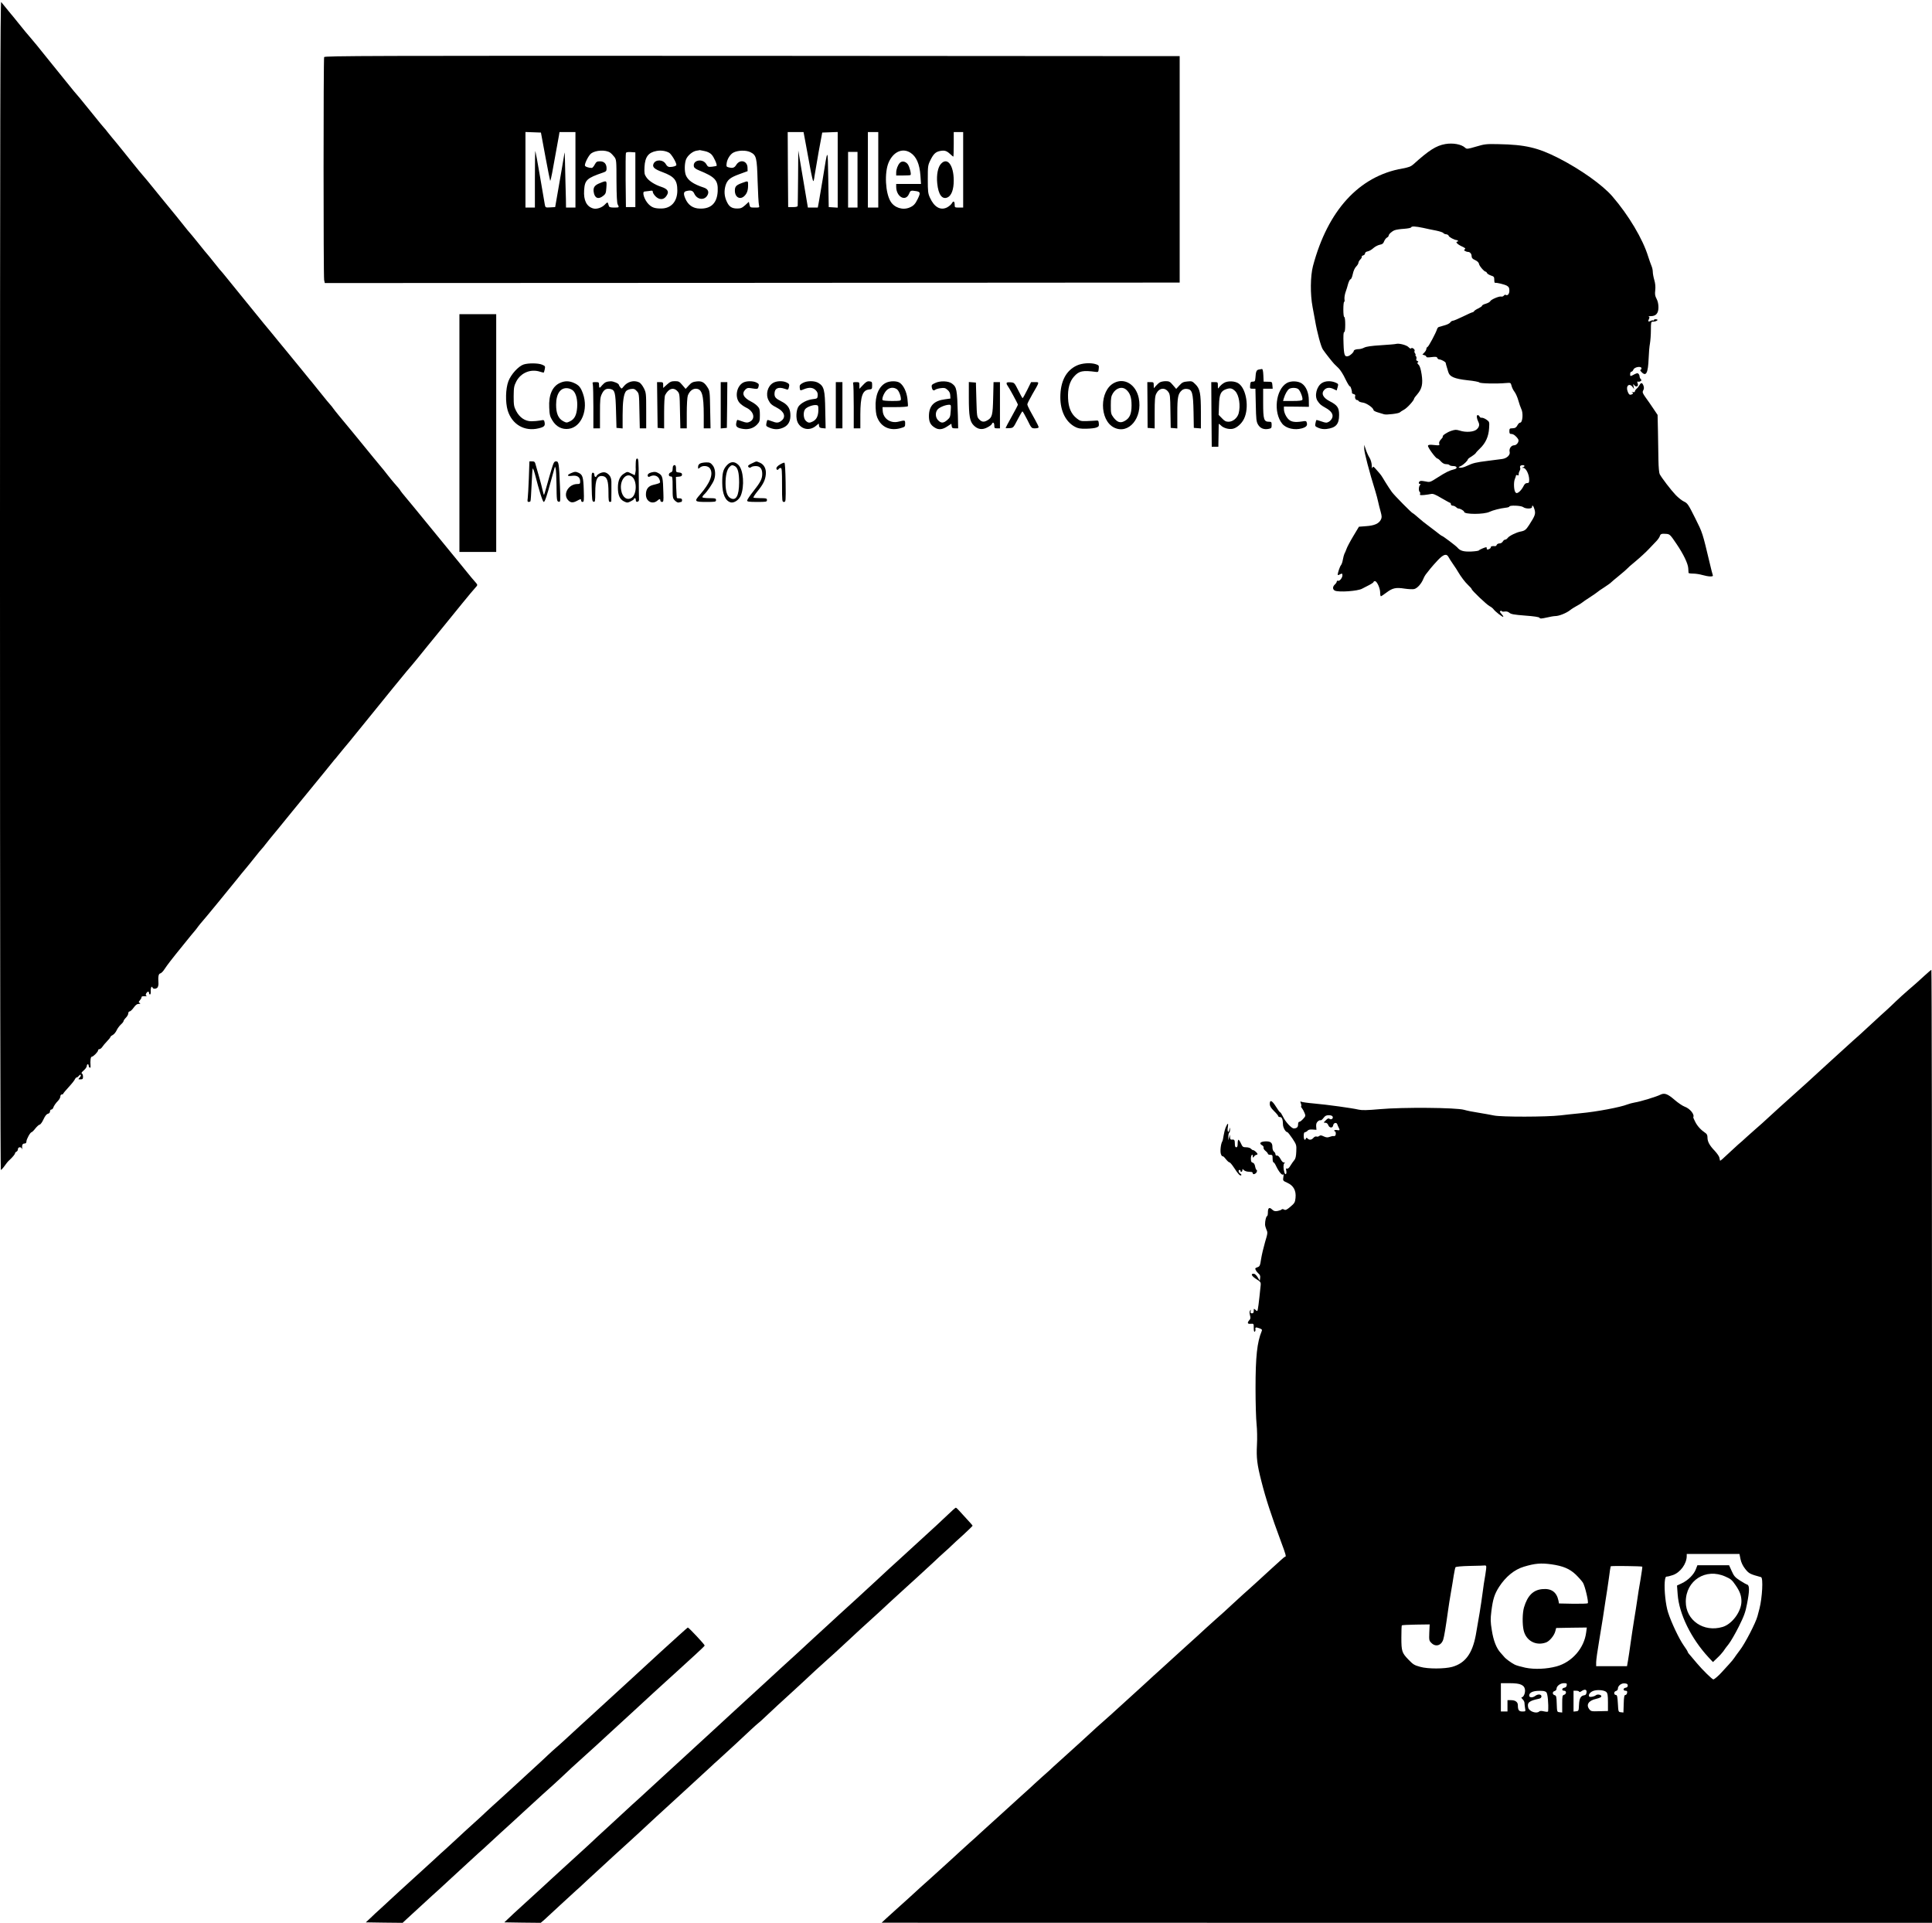 <?xml version="1.0" standalone="no"?>
<!DOCTYPE svg PUBLIC "-//W3C//DTD SVG 20010904//EN"
 "http://www.w3.org/TR/2001/REC-SVG-20010904/DTD/svg10.dtd">
<svg version="1.0" xmlns="http://www.w3.org/2000/svg"
 width="2048pt" height="2038pt" viewBox="0 0 2048 2038"
 preserveAspectRatio="xMidYMid meet">
<g transform="translate(0,2038) scale(0.1,-0.1)"
fill="#000000" stroke="none">
<path d="M0 14178 c0 -3734 4 -6198 9 -6198 5 0 23 19 40 43 16 23 34 46 40
51 43 39 71 72 71 85 0 5 7 11 15 15 8 3 15 15 15 26 0 25 37 28 43 2 2 -9 3
-6 2 7 -4 35 4 51 26 51 12 0 19 7 19 21 0 24 41 99 55 99 6 1 24 19 40 40 17
21 37 39 45 40 8 0 26 24 40 54 17 37 32 57 47 61 14 3 23 13 23 25 0 11 6 20
14 20 7 0 16 8 20 18 7 22 26 49 54 78 12 13 22 32 22 44 0 11 7 20 15 20 8 0
15 3 15 8 0 4 27 36 60 72 33 36 62 73 65 83 4 9 11 17 17 17 6 0 17 8 24 17
7 10 16 15 20 11 4 -5 -1 -17 -11 -28 -18 -20 -17 -20 8 -20 23 0 27 4 27 29
0 16 -6 31 -13 34 -7 3 0 15 21 32 17 15 32 36 32 46 0 11 5 19 10 19 6 0 10
-6 10 -14 0 -8 5 -18 11 -22 7 -4 10 3 9 17 -5 58 1 99 13 99 16 0 67 52 67
68 0 7 6 12 14 12 7 0 21 10 29 22 8 13 31 40 51 61 20 20 36 41 36 45 0 5 11
15 25 22 13 7 32 29 41 49 9 20 30 48 45 62 16 14 29 31 29 37 0 6 11 22 25
36 14 14 25 34 25 46 0 11 6 20 14 20 8 0 27 18 43 40 20 28 35 40 53 40 19 0
22 2 10 10 -12 8 -12 11 3 28 9 10 17 24 17 30 0 12 9 15 45 13 11 0 14 2 8 5
-9 4 -10 11 -3 25 13 23 30 25 30 4 0 -8 5 -15 10 -15 6 0 10 16 8 35 -2 35
11 61 19 38 6 -17 38 -16 53 1 6 8 11 28 10 43 -5 73 0 101 19 106 11 2 32 24
47 48 27 41 71 99 189 244 91 113 120 148 130 159 6 6 22 27 37 48 15 20 34
42 41 50 16 16 304 367 375 456 29 37 63 78 75 92 18 21 66 80 157 194 8 10
22 26 31 36 8 9 22 25 30 37 8 11 33 42 55 69 23 27 125 151 225 275 101 124
201 245 221 270 20 24 79 96 130 159 50 63 97 120 102 126 6 6 25 28 41 49 17
21 47 58 68 83 21 24 71 85 112 136 40 50 120 148 177 218 56 69 159 195 227
280 69 84 133 162 142 173 21 23 83 98 119 142 14 17 57 71 97 120 39 48 113
139 165 202 51 63 145 178 208 256 63 77 125 152 138 165 27 29 27 31 5 56
-19 20 -47 54 -176 213 -43 53 -86 105 -95 116 -9 11 -110 135 -225 275 -114
140 -227 277 -250 304 -23 27 -46 56 -51 64 -8 15 -19 28 -71 87 -15 17 -47
57 -73 90 -25 33 -49 62 -52 65 -3 3 -42 50 -87 105 -115 142 -328 401 -377
459 -22 27 -47 58 -55 70 -8 12 -17 23 -20 26 -7 6 -60 70 -152 185 -35 44
-68 85 -74 91 -5 7 -53 65 -105 129 -52 64 -126 154 -163 199 -37 44 -71 86
-75 91 -4 6 -32 40 -62 76 -30 36 -69 83 -87 105 -17 21 -113 139 -213 262
-100 123 -189 233 -198 244 -9 12 -33 40 -53 62 -19 23 -50 61 -69 86 -19 25
-37 47 -40 50 -5 4 -93 111 -123 150 -25 32 -102 125 -108 130 -3 3 -35 43
-72 90 -37 47 -76 94 -85 105 -10 11 -67 81 -127 155 -60 74 -123 151 -139
171 -68 79 -123 146 -166 200 -25 31 -65 81 -89 111 -23 29 -56 70 -73 90 -16
20 -39 47 -50 60 -11 13 -32 39 -47 58 -14 19 -31 40 -37 45 -6 6 -60 71 -119
145 -60 74 -122 151 -139 171 -48 55 -68 79 -149 180 -41 52 -121 150 -177
219 -56 69 -116 143 -133 165 -18 22 -48 58 -67 80 -20 22 -74 87 -120 145
-46 58 -87 107 -90 110 -5 5 -71 86 -97 119 -10 13 -12 -1308 -13 -6181z"/>
<path d="M3436 19775 c-8 -21 -8 -2323 0 -2363 l7 -32 4531 2 4531 3 0 1200 0
1200 -4531 3 c-4073 2 -4532 0 -4538 -13z m2345 -1053 c26 -139 49 -255 51
-258 3 -2 12 35 21 83 21 115 64 348 72 396 l6 37 84 0 85 0 0 -400 0 -400
-50 0 -50 0 -1 83 c-1 45 -3 129 -5 187 -2 58 -4 157 -5 220 -1 63 -3 104 -5
90 -8 -49 -45 -268 -72 -420 l-27 -155 -52 -3 c-49 -3 -51 -2 -57 25 -3 15
-26 149 -51 298 -25 148 -48 271 -50 274 -3 2 -5 -131 -5 -297 l0 -302 -50 0
-50 0 0 400 0 401 82 -3 82 -3 47 -253z m2757 151 c11 -60 33 -177 48 -260 15
-84 31 -153 35 -153 4 0 10 24 13 53 4 28 24 144 44 257 l38 205 82 3 82 3 0
-401 0 -401 -47 3 -48 3 -5 300 c-6 339 -4 339 -59 -5 -18 -107 -37 -219 -42
-247 l-10 -53 -53 0 -52 0 -51 303 -51 302 -2 -287 c-2 -159 -3 -294 -4 -300
-1 -9 -18 -13 -51 -13 l-50 0 -3 398 -2 397 84 0 84 0 20 -107z m772 -293 l0
-400 -55 0 -55 0 0 400 0 400 55 0 55 0 0 -400z m900 0 l0 -400 -45 0 c-43 0
-45 1 -45 29 0 39 -14 46 -30 16 -7 -13 -31 -33 -52 -44 -69 -34 -135 4 -180
103 -21 46 -23 66 -23 196 0 138 1 148 27 201 33 67 55 88 100 98 48 10 71 4
107 -29 18 -17 34 -30 37 -30 2 0 4 59 4 130 l0 130 50 0 50 0 0 -400z m-3743
183 c13 -9 33 -30 46 -47 21 -29 22 -40 22 -256 1 -155 5 -232 13 -247 18 -32
16 -33 -38 -33 -36 0 -52 4 -55 15 -3 8 -7 22 -10 31 -4 12 -10 10 -30 -11
-32 -36 -90 -55 -128 -44 -69 20 -102 86 -95 192 7 109 28 129 201 188 32 11
37 17 37 44 0 48 -25 75 -69 75 -33 0 -40 -4 -57 -35 -10 -19 -24 -35 -30 -35
-35 0 -74 14 -74 27 0 29 42 109 67 127 48 35 152 40 200 9z m626 -2 c24 -14
77 -102 77 -129 0 -11 -34 -22 -70 -22 -17 0 -30 9 -42 30 -28 50 -108 53
-130 5 -16 -35 7 -57 94 -89 126 -47 158 -86 158 -195 0 -117 -66 -191 -171
-191 -69 0 -98 10 -134 46 -45 45 -73 134 -42 134 6 0 29 3 50 6 31 6 37 4 37
-10 0 -10 13 -31 29 -47 38 -38 82 -39 110 -3 39 49 24 80 -50 104 -68 22
-132 63 -157 101 -21 30 -23 43 -20 110 6 107 41 153 128 169 46 9 98 1 133
-19z m375 18 c31 -6 59 -20 75 -37 25 -26 62 -110 53 -120 -3 -2 -24 -6 -48
-9 -40 -4 -44 -2 -60 26 -37 66 -150 45 -132 -26 3 -12 24 -27 52 -38 174 -71
205 -105 200 -221 -6 -125 -69 -188 -187 -185 -75 1 -127 37 -157 108 -20 47
-18 70 9 77 50 13 72 7 87 -27 29 -62 102 -74 136 -22 24 37 12 71 -33 86
-114 37 -171 77 -193 133 -16 42 -14 126 3 168 18 42 70 85 112 91 17 2 31 5
32 6 1 0 24 -4 51 -10z m487 -12 c63 -32 69 -56 76 -307 4 -124 10 -237 14
-252 7 -28 7 -28 -43 -28 -48 0 -51 1 -57 30 l-7 31 -39 -36 c-33 -29 -47 -35
-84 -35 -60 0 -88 20 -114 80 -23 53 -26 105 -11 160 18 62 48 88 145 123 l90
33 -1 39 c-3 72 -80 90 -119 28 -20 -33 -39 -38 -84 -26 -20 5 -23 10 -18 44
6 43 37 93 70 111 48 26 136 28 182 5z m1695 -5 c63 -40 98 -118 107 -243 l6
-89 -132 0 -131 0 0 -29 c0 -107 99 -163 136 -76 15 37 18 38 77 29 44 -8 46
-19 15 -83 -26 -54 -44 -73 -87 -91 -72 -30 -160 -2 -200 64 -56 91 -67 306
-21 414 49 113 146 157 230 104z m-2915 -287 l0 -290 -50 0 -50 0 -3 280 c-1
154 0 286 3 293 3 9 20 12 52 10 l48 -3 0 -290z m2355 0 l0 -295 -50 0 -50 0
0 295 0 295 50 0 50 0 0 -295z"/>
<path d="M9975 18644 c-33 -35 -49 -118 -40 -207 12 -121 52 -175 110 -149 41
19 65 84 65 178 0 163 -67 252 -135 178z"/>
<path d="M6361 18440 c-57 -22 -74 -45 -68 -92 9 -68 49 -86 101 -44 27 21 30
31 34 90 5 74 4 75 -67 46z"/>
<path d="M7869 18442 c-66 -24 -79 -38 -79 -83 0 -69 54 -100 99 -58 29 27 41
60 41 115 0 49 2 49 -61 26z"/>
<path d="M9538 18653 c-22 -24 -38 -68 -38 -104 l0 -29 73 0 c41 0 76 2 79 5
10 10 -10 87 -29 114 -24 32 -63 38 -85 14z"/>
<path d="M15320 18853 c-96 -17 -172 -65 -338 -215 -26 -23 -50 -32 -116 -44
-458 -80 -791 -443 -948 -1034 -28 -107 -30 -299 -4 -435 9 -49 21 -112 26
-140 21 -125 63 -281 83 -309 26 -39 104 -137 120 -153 7 -6 27 -26 46 -45 19
-18 52 -70 73 -116 22 -45 43 -80 48 -77 7 4 24 -51 21 -68 -1 -5 8 -11 19
-14 13 -3 19 -11 16 -19 -7 -19 4 -44 19 -44 7 0 15 -5 17 -11 2 -5 22 -13 44
-16 41 -5 114 -57 114 -80 0 -5 19 -16 43 -23 23 -7 54 -16 69 -21 27 -8 158
8 168 21 3 4 23 17 45 29 34 19 105 98 105 116 0 4 15 25 34 46 50 59 61 110
46 211 -9 57 -19 89 -32 102 -14 13 -17 21 -8 26 8 5 7 9 -5 14 -11 4 -15 12
-11 22 4 9 1 23 -5 30 -6 8 -8 14 -4 14 4 0 2 7 -5 15 -6 8 -9 19 -5 25 4 6
-1 17 -11 25 -12 8 -21 10 -25 3 -4 -6 -15 -1 -27 12 -21 23 -103 44 -133 35
-9 -3 -82 -9 -161 -14 -99 -6 -154 -14 -176 -25 -17 -9 -42 -16 -56 -16 -31 0
-56 -9 -56 -21 0 -13 -35 -46 -57 -53 -39 -12 -47 7 -51 133 -3 85 -1 121 7
121 7 0 11 27 11 80 0 47 -4 80 -10 80 -6 0 -10 33 -10 80 0 44 4 80 8 80 5 0
7 13 4 29 -2 17 3 49 11 73 9 24 21 64 28 91 8 26 19 47 25 47 7 0 18 25 24
55 7 34 21 65 36 80 13 13 24 31 24 40 0 8 9 24 20 35 12 12 18 25 15 29 -2 5
4 11 15 14 11 3 20 12 20 21 0 10 11 19 29 22 16 3 43 19 60 35 17 15 47 31
67 35 28 5 38 13 46 36 6 15 19 33 29 39 10 5 19 14 19 20 0 16 33 47 64 59
16 6 61 13 100 15 39 3 72 9 74 15 5 14 46 12 127 -5 39 -9 101 -22 139 -29
38 -8 72 -19 76 -26 4 -6 17 -12 30 -13 13 -1 25 -9 27 -17 4 -14 60 -43 85
-45 12 0 21 -15 10 -15 -29 0 -7 -27 39 -49 38 -17 48 -26 38 -32 -12 -8 -12
-11 1 -19 8 -5 22 -10 31 -10 22 0 39 -20 39 -47 0 -17 10 -28 38 -40 24 -12
38 -26 40 -40 3 -22 56 -83 72 -83 4 0 10 -6 13 -14 3 -8 22 -19 41 -26 32
-10 36 -15 36 -46 0 -19 3 -33 8 -32 17 4 99 -16 125 -30 22 -13 27 -24 27
-53 0 -35 -19 -57 -40 -44 -4 3 -13 -1 -19 -9 -7 -8 -19 -12 -29 -9 -21 5
-108 -32 -115 -50 -3 -7 -23 -19 -46 -26 -23 -6 -41 -16 -41 -22 0 -5 -17 -17
-37 -27 -21 -9 -42 -23 -46 -29 -4 -7 -12 -13 -18 -13 -5 0 -51 -20 -101 -45
-51 -25 -99 -45 -108 -45 -8 0 -20 -8 -26 -17 -6 -10 -33 -24 -60 -31 -27 -8
-55 -16 -62 -18 -7 -2 -15 -12 -18 -21 -12 -41 -90 -186 -101 -190 -7 -3 -13
-12 -13 -21 0 -9 -9 -26 -21 -38 l-21 -22 21 -7 c12 -3 21 -11 21 -17 0 -7 19
-8 55 -3 45 5 56 4 61 -9 3 -9 14 -16 23 -16 20 -1 66 -26 66 -37 1 -8 4 -20
27 -95 15 -52 65 -73 208 -89 63 -6 118 -17 122 -23 7 -11 186 -15 282 -6 50
4 50 4 59 -29 4 -19 19 -48 32 -65 13 -17 31 -58 40 -91 9 -33 23 -72 30 -87
24 -42 16 -148 -11 -148 -7 0 -19 -10 -25 -22 -16 -30 -28 -38 -61 -38 -24 0
-28 -4 -28 -30 0 -25 4 -30 23 -30 21 0 53 -26 71 -57 12 -23 -15 -63 -44 -63
-31 0 -56 -37 -47 -70 8 -32 -29 -68 -78 -75 -22 -3 -92 -12 -155 -20 -127
-16 -153 -22 -222 -54 -26 -13 -57 -21 -70 -19 -22 4 -22 5 7 18 29 14 75 58
75 72 0 3 17 17 38 29 20 13 41 29 46 37 4 8 24 29 43 47 61 58 93 128 98 217
4 66 4 67 -28 90 -17 12 -40 21 -49 20 -10 -2 -21 4 -24 12 -3 9 -12 16 -20
16 -15 0 -11 -36 7 -72 15 -29 10 -54 -17 -79 -30 -28 -114 -35 -181 -13 -36
11 -48 11 -90 -3 -45 -15 -98 -51 -89 -61 3 -2 -6 -16 -20 -30 -16 -18 -22
-33 -18 -46 6 -18 2 -19 -54 -13 -45 5 -61 3 -65 -7 -6 -14 82 -135 99 -136 6
0 23 -13 37 -30 19 -20 37 -30 56 -30 17 0 33 -4 36 -10 3 -5 22 -10 41 -10
42 0 47 -27 7 -35 -44 -10 -90 -32 -175 -87 -76 -49 -82 -51 -121 -42 -23 5
-50 8 -59 6 -20 -4 -25 -32 -6 -32 9 0 9 -3 0 -12 -14 -14 -16 -64 -2 -73 5
-3 6 -13 3 -21 -5 -13 2 -14 43 -11 27 3 60 8 74 11 19 5 45 -5 110 -44 47
-27 88 -50 92 -50 5 0 8 -7 8 -15 0 -8 9 -15 19 -15 11 0 26 -7 35 -15 8 -8
19 -15 25 -15 20 0 61 -24 61 -35 0 -29 213 -29 270 0 33 16 114 37 168 43 23
2 42 8 42 13 0 15 124 11 146 -6 26 -20 94 -20 94 0 0 30 16 14 27 -27 12 -45
6 -64 -58 -163 -33 -51 -46 -61 -89 -69 -47 -9 -122 -46 -138 -68 -7 -10 -19
-18 -27 -18 -8 0 -19 -9 -25 -20 -6 -11 -21 -20 -34 -20 -13 0 -27 -7 -30 -15
-3 -9 -11 -15 -18 -14 -28 3 -48 -2 -45 -12 1 -6 -8 -15 -20 -20 -18 -6 -23
-5 -23 6 0 8 -2 15 -4 15 -13 0 -72 -25 -78 -33 -3 -6 -41 -11 -83 -13 -80 -3
-117 7 -146 42 -15 18 -155 124 -165 124 -3 0 -32 21 -65 48 -33 26 -74 57
-92 70 -18 12 -58 45 -89 72 -31 28 -59 50 -62 50 -9 0 -193 186 -222 225 -16
22 -47 69 -69 105 -46 76 -43 73 -92 128 -32 38 -38 42 -44 25 -5 -12 -8 -4
-8 24 -1 24 -10 58 -23 80 -13 20 -31 60 -40 88 l-17 50 0 -41 c-1 -35 54
-246 119 -454 11 -36 24 -86 29 -110 5 -25 17 -71 26 -103 13 -48 14 -62 3
-84 -21 -43 -69 -64 -156 -70 l-77 -6 -60 -100 c-33 -55 -66 -117 -72 -136 -7
-20 -17 -43 -22 -51 -4 -9 -12 -36 -16 -60 -4 -25 -13 -52 -20 -60 -12 -13
-35 -82 -35 -103 0 -4 9 -3 19 3 27 14 31 13 31 -8 0 -26 -30 -64 -46 -58 -8
3 -14 -1 -14 -8 0 -7 -9 -21 -20 -31 -25 -23 -26 -51 -1 -65 39 -20 246 -6
291 21 8 5 39 20 68 35 28 14 52 30 52 35 0 5 7 9 15 9 21 0 55 -75 55 -122 0
-21 3 -38 8 -38 4 0 31 18 60 40 64 48 99 55 190 41 39 -6 84 -8 101 -5 34 7
78 56 100 111 7 18 22 43 33 55 11 13 29 36 41 52 12 15 47 55 78 88 61 64 93
73 114 33 5 -11 28 -46 50 -78 22 -32 45 -66 50 -77 30 -51 73 -109 107 -141
21 -19 38 -39 38 -43 0 -14 159 -165 190 -181 16 -8 35 -23 42 -33 18 -25 97
-86 103 -80 3 3 -6 17 -19 31 -18 20 -21 27 -10 31 8 3 14 2 14 -3 0 -4 14 -6
30 -3 21 3 37 -2 51 -14 16 -14 49 -20 165 -29 96 -7 148 -15 153 -23 6 -11
21 -10 75 2 37 9 79 16 94 16 37 0 113 30 152 60 17 14 51 35 73 47 23 12 49
28 57 35 8 7 44 32 80 55 36 23 72 48 80 55 8 8 42 31 75 52 33 22 65 44 70
50 6 6 46 41 90 76 44 36 81 68 83 72 2 4 42 40 90 79 48 40 111 98 139 128
29 31 66 70 82 86 16 17 32 40 36 53 7 23 19 27 69 23 36 -3 42 -9 108 -107
74 -109 121 -208 124 -257 2 -23 3 -45 3 -49 1 -5 23 -8 49 -8 27 0 71 -7 98
-15 27 -8 64 -15 83 -15 27 0 32 3 26 18 -3 9 -18 64 -31 122 -78 327 -75 319
-155 479 -72 144 -81 157 -117 174 -21 9 -61 41 -89 70 -49 51 -150 183 -170
222 -6 11 -12 76 -13 145 -1 69 -3 205 -5 304 l-4 178 -45 67 c-24 36 -61 90
-82 118 -33 47 -36 55 -25 76 9 16 9 30 2 50 -13 33 -26 34 -42 5 -7 -13 -20
-30 -31 -39 -10 -9 -18 -22 -18 -28 0 -8 -9 -10 -22 -7 -13 3 -17 3 -10 0 18
-9 15 -21 -8 -27 -16 -4 -24 2 -35 30 -25 60 14 99 51 51 l16 -23 -6 30 c-6
27 -5 28 8 12 20 -26 47 -12 36 18 -7 18 -6 23 3 20 7 -3 19 -1 27 5 12 7 12
12 2 22 -6 6 -12 19 -12 28 0 9 -5 21 -11 27 -11 11 -18 10 -66 -16 -21 -10
-23 -9 -23 14 0 14 6 25 13 25 7 0 17 10 22 23 12 28 85 39 85 13 0 -9 -5 -16
-11 -16 -7 0 0 -12 14 -26 47 -47 67 -7 73 146 2 58 8 129 14 159 5 29 10 94
10 142 0 81 2 89 19 89 24 0 51 10 51 19 0 4 -9 7 -20 7 -11 0 -20 -5 -20 -10
0 -5 -3 -6 -6 -3 -4 3 -15 2 -26 -4 -25 -14 -32 -6 -19 19 8 15 8 22 -2 25 -6
3 4 6 24 6 54 1 79 31 79 94 0 33 -7 66 -20 90 -16 30 -19 48 -14 90 4 37 1
72 -10 109 -9 31 -16 70 -16 87 0 17 -6 45 -14 63 -8 18 -23 63 -35 99 -56
184 -207 438 -379 637 -104 121 -338 287 -571 406 -218 111 -353 143 -636 148
-129 3 -147 1 -238 -26 -93 -27 -99 -28 -117 -11 -40 36 -128 52 -210 38z
m840 -3412 c0 -5 -8 -12 -17 -14 -13 -3 -12 -5 5 -6 28 -1 61 -68 62 -123 0
-33 -3 -38 -22 -38 -17 0 -28 -11 -41 -38 -10 -20 -30 -45 -44 -56 -21 -15
-27 -16 -38 -5 -17 18 -22 106 -7 142 7 16 12 32 12 37 0 5 7 7 16 3 10 -4 14
-1 13 8 -2 8 2 24 9 37 7 12 10 27 7 32 -3 6 -3 15 0 20 8 13 45 13 45 1z"/>
<path d="M4870 15790 l0 -1260 195 0 195 0 0 1260 0 1260 -195 0 -195 0 0
-1260z"/>
<path d="M5551 16517 c-55 -18 -134 -104 -162 -178 -30 -80 -33 -223 -7 -310
46 -148 178 -225 327 -189 59 14 71 26 64 63 -5 27 -7 28 -47 20 -22 -4 -64
-8 -93 -8 -67 0 -126 40 -162 110 -23 45 -26 61 -26 155 1 94 4 110 28 157 48
92 153 136 252 103 20 -7 38 -10 40 -8 1 1 6 18 10 36 6 30 4 33 -29 47 -41
17 -145 18 -195 2z"/>
<path d="M11415 16506 c-115 -53 -175 -169 -175 -337 0 -145 57 -260 154 -312
33 -18 56 -22 121 -21 44 1 93 6 108 13 24 9 28 16 25 43 -3 30 -6 33 -33 30
-16 -1 -60 -4 -97 -5 -60 -2 -70 1 -105 29 -58 46 -87 113 -91 211 -5 104 16
180 64 233 53 59 91 67 233 48 22 -3 25 1 28 33 4 34 1 38 -28 48 -55 19 -148
13 -204 -13z"/>
<path d="M13343 16463 c-24 -5 -31 -21 -35 -88 -3 -35 -6 -40 -28 -40 -22 0
-25 -5 -28 -38 -3 -35 -2 -37 26 -37 l30 0 4 -172 c3 -151 6 -177 23 -207 23
-40 61 -56 111 -47 31 6 34 10 34 41 0 32 -3 35 -29 35 -53 0 -61 25 -61 197
l0 153 51 0 50 0 -3 37 c-3 36 -4 37 -48 37 l-45 1 -3 68 c-2 45 -7 67 -15 66
-7 -1 -22 -4 -34 -6z"/>
<path d="M5935 16321 c-80 -36 -120 -128 -113 -261 3 -76 8 -95 34 -137 40
-66 103 -98 173 -88 135 18 210 204 151 372 -24 67 -42 90 -95 114 -51 23 -99
24 -150 0z m140 -81 c32 -30 49 -98 43 -179 -6 -81 -28 -124 -77 -147 -33 -16
-37 -16 -71 2 -52 28 -75 82 -75 174 0 118 47 185 124 175 19 -2 44 -14 56
-25z"/>
<path d="M6424 16330 c-12 -4 -30 -20 -42 -34 -26 -34 -32 -33 -32 4 0 28 -3
30 -36 30 -33 0 -36 -2 -30 -22 3 -13 6 -123 6 -245 l0 -223 35 0 35 0 0 162
c0 144 2 167 21 205 22 46 49 60 94 49 43 -11 50 -39 55 -231 l5 -180 33 -3
32 -3 0 140 c0 144 11 222 35 254 7 10 31 21 52 24 32 4 42 1 63 -22 24 -26
25 -30 28 -211 l4 -184 34 0 34 0 0 188 c0 181 -1 190 -25 238 -15 29 -36 56
-51 62 -55 26 -123 7 -163 -44 -21 -26 -22 -27 -36 -8 -8 10 -15 22 -15 26 0
13 -58 38 -87 37 -15 0 -38 -4 -49 -9z"/>
<path d="M7070 16304 l-40 -36 0 31 c0 28 -3 31 -33 31 l-32 0 3 -242 3 -243
34 -3 35 -3 0 166 c0 104 4 175 11 188 36 69 88 86 130 41 23 -25 24 -31 27
-210 l4 -184 34 0 34 0 0 159 c0 89 5 172 11 188 17 45 49 73 84 73 66 0 85
-63 85 -281 l0 -139 36 0 36 0 -4 198 c-3 187 -4 199 -27 235 -34 55 -62 71
-118 64 -38 -4 -54 -12 -81 -42 l-34 -37 -35 41 c-31 37 -39 41 -79 41 -36 0
-51 -6 -84 -36z"/>
<path d="M7878 16325 c-68 -37 -90 -147 -43 -209 13 -18 47 -43 74 -56 84 -39
103 -122 35 -152 -21 -10 -35 -9 -74 5 -26 9 -50 17 -53 17 -3 0 -9 -14 -12
-32 -9 -39 8 -54 72 -64 59 -9 112 8 148 46 27 29 30 38 30 100 0 59 -3 72
-25 95 -14 15 -43 36 -65 47 -84 42 -106 87 -64 129 17 17 28 20 57 15 74 -12
75 -12 83 17 6 24 3 29 -21 42 -36 19 -107 19 -142 0z"/>
<path d="M8194 16321 c-58 -35 -80 -121 -47 -184 19 -38 32 -49 95 -82 73 -39
91 -96 42 -134 -32 -25 -51 -26 -104 -5 -23 9 -43 14 -45 12 -3 -2 -8 -18 -11
-35 -5 -28 -3 -31 35 -47 53 -21 96 -20 147 3 54 25 78 74 72 148 -5 60 -32
97 -96 129 -59 30 -72 44 -72 80 0 58 40 77 109 53 37 -13 36 -13 45 23 5 23
2 30 -23 43 -41 21 -109 19 -147 -4z"/>
<path d="M8510 16321 c-28 -15 -35 -24 -33 -46 3 -37 4 -38 46 -20 54 22 94
19 123 -10 19 -19 24 -34 22 -58 -3 -31 -5 -32 -54 -38 -59 -7 -120 -39 -148
-75 -27 -37 -32 -130 -9 -174 38 -73 127 -89 192 -34 l30 25 3 -23 c2 -18 10
-24 36 -26 l34 -3 -4 193 c-3 215 -13 253 -72 289 -41 25 -120 25 -166 0z
m165 -288 c-1 -61 -19 -99 -57 -119 -36 -19 -50 -18 -76 6 -26 24 -30 94 -7
123 17 23 81 47 115 44 23 -2 25 -6 25 -54z"/>
<path d="M9149 16300 l-39 -41 0 36 c0 34 -1 35 -36 35 -29 0 -35 -3 -30 -16
3 -9 6 -119 6 -245 l0 -229 35 0 35 0 0 148 c1 195 23 257 94 264 29 3 31 5
31 43 0 36 -2 40 -28 43 -23 3 -37 -5 -68 -38z"/>
<path d="M9392 16323 c-76 -37 -117 -137 -110 -266 3 -63 10 -93 29 -127 45
-83 132 -116 232 -89 50 14 52 16 52 49 0 38 -1 38 -70 21 -85 -22 -163 32
-168 115 l-2 39 132 0 c80 0 134 4 137 10 2 6 -1 41 -5 79 -9 75 -42 143 -83
170 -32 20 -101 20 -144 -1z m115 -68 c21 -15 43 -70 43 -107 0 -16 -11 -18
-94 -18 -52 0 -97 4 -100 9 -10 15 13 74 41 103 31 32 75 37 110 13z"/>
<path d="M9914 16321 c-36 -16 -41 -22 -37 -45 6 -32 19 -41 37 -27 7 6 33 14
58 17 37 5 49 3 72 -18 19 -16 28 -34 29 -58 l2 -34 -57 -8 c-118 -15 -170
-69 -171 -178 0 -62 17 -96 65 -124 39 -24 80 -19 129 14 l44 29 3 -24 c3 -21
9 -25 36 -25 l33 0 -3 138 c-8 278 -12 299 -63 337 -37 28 -125 31 -177 6z
m164 -297 c-4 -60 -7 -70 -36 -95 -40 -35 -65 -37 -97 -4 -30 29 -33 83 -7
114 18 23 82 50 121 51 23 0 23 -2 19 -66z"/>
<path d="M11811 16322 c-158 -80 -159 -396 -1 -474 155 -76 304 104 261 314
-30 142 -150 217 -260 160z m125 -70 c42 -36 59 -82 59 -167 0 -94 -20 -139
-75 -168 -44 -24 -77 -13 -117 39 -26 35 -28 44 -28 128 0 77 4 97 22 127 36
58 97 75 139 41z"/>
<path d="M12296 16328 c-11 -6 -30 -23 -42 -37 l-23 -26 -1 33 c0 30 -2 32
-34 32 l-34 0 2 -242 1 -243 38 -3 37 -3 0 166 c0 134 3 174 16 201 30 62 90
72 128 21 19 -26 21 -43 23 -205 l3 -177 35 -3 35 -3 0 161 c0 169 7 207 48
243 13 12 32 17 54 15 56 -5 66 -42 70 -243 l3 -170 38 -3 37 -3 0 171 c0 201
-9 249 -58 297 -33 33 -38 35 -85 30 -43 -4 -56 -10 -85 -42 l-34 -37 -35 41
c-30 36 -40 41 -76 41 -23 0 -51 -6 -61 -12z"/>
<path d="M12974 16321 c-18 -10 -39 -30 -48 -42 -16 -23 -16 -23 -16 14 0 36
-1 37 -35 37 l-35 0 2 -342 3 -343 35 0 35 0 2 115 c1 63 2 119 2 124 1 6 10
0 21 -11 26 -29 84 -46 126 -38 44 8 97 55 122 108 55 115 25 312 -56 371 -38
29 -119 32 -158 7z m120 -87 c41 -42 58 -155 36 -236 -14 -49 -61 -88 -107
-88 -28 0 -43 8 -70 37 l-35 36 4 103 c3 117 19 150 78 170 41 14 63 9 94 -22z"/>
<path d="M13640 16320 c-118 -70 -144 -313 -48 -431 41 -50 131 -71 209 -49
45 13 60 29 52 58 -5 21 -9 22 -52 15 -70 -11 -112 -5 -139 20 -29 26 -52 76
-52 112 l0 26 133 -1 132 -2 -1 69 c0 77 -27 145 -72 177 -39 29 -118 32 -162
6z m122 -64 c21 -15 51 -94 44 -113 -4 -9 -33 -13 -105 -13 l-100 0 8 28 c13
44 39 90 58 101 25 14 75 13 95 -3z"/>
<path d="M14014 16321 c-58 -35 -83 -138 -47 -191 25 -36 33 -43 82 -71 62
-34 86 -69 74 -105 -5 -16 -22 -36 -36 -44 -24 -13 -32 -13 -78 3 -28 10 -53
17 -55 15 -2 -3 -7 -18 -10 -36 -6 -28 -3 -32 32 -47 26 -11 54 -15 84 -12
101 12 135 50 135 149 0 77 -18 103 -97 144 -75 38 -97 85 -58 124 24 24 60
26 100 5 17 -9 30 -14 30 -13 0 2 4 18 10 36 9 32 7 34 -25 48 -47 19 -104 18
-141 -5z"/>
<path d="M7640 16084 l0 -245 33 3 32 3 3 243 2 242 -35 0 -35 0 0 -246z"/>
<path d="M8860 16085 l0 -245 35 0 35 0 0 245 0 245 -35 0 -35 0 0 -245z"/>
<path d="M10270 16166 c0 -196 10 -252 51 -294 43 -44 91 -51 145 -22 24 12
45 28 48 36 10 25 26 15 26 -16 0 -27 3 -30 30 -30 l30 0 0 245 0 245 -34 0
-34 0 -4 -167 c-4 -182 -11 -208 -58 -236 -39 -24 -63 -21 -91 9 -23 25 -24
32 -29 207 l-5 182 -37 3 -38 3 0 -165z"/>
<path d="M10670 16318 c0 -8 4 -18 9 -23 13 -15 111 -194 111 -204 0 -5 -29
-61 -65 -125 -36 -64 -65 -119 -65 -122 0 -3 18 -4 41 -2 41 3 41 4 86 91 25
48 48 87 51 87 4 0 27 -41 52 -90 44 -90 45 -90 82 -90 22 0 38 5 38 12 0 6
-15 39 -34 72 -18 34 -45 83 -60 109 -14 26 -26 54 -26 62 0 7 25 57 55 109
76 131 75 126 26 126 l-41 0 -42 -85 c-23 -47 -45 -85 -48 -85 -3 0 -24 38
-46 83 -41 81 -42 82 -83 85 -29 2 -41 -1 -41 -10z"/>
<path d="M6739 15468 c-1 -29 -1 -57 0 -62 1 -5 -1 -21 -4 -36 l-6 -27 -39 19
c-39 20 -41 20 -71 1 -47 -27 -69 -76 -69 -151 0 -80 20 -125 66 -147 31 -15
37 -15 69 1 19 9 35 20 35 25 0 5 5 9 10 9 6 0 10 -9 10 -21 0 -14 5 -19 18
-17 9 2 16 11 16 21 -1 9 -2 112 -3 227 -1 179 -3 210 -16 210 -11 0 -15 -13
-16 -52z m-39 -141 c54 -43 51 -186 -4 -223 -49 -31 -98 3 -111 79 -20 104 52
195 115 144z"/>
<path d="M5606 15313 c-4 -98 -9 -195 -12 -215 -5 -30 -2 -38 10 -38 8 0 17 3
19 8 3 4 8 81 12 172 4 91 9 169 12 174 3 5 14 -24 25 -65 42 -166 81 -289 92
-289 12 0 34 66 81 240 14 52 29 104 32 115 l6 20 7 -20 c4 -11 8 -85 9 -165
2 -176 3 -184 25 -188 17 -4 18 7 12 160 -10 249 -13 268 -41 268 -20 0 -26
-10 -48 -82 -14 -46 -37 -125 -51 -177 -14 -51 -27 -95 -29 -97 -2 -2 -9 22
-16 53 -7 32 -23 94 -36 138 -13 44 -29 99 -35 123 -9 37 -14 42 -39 42 l-29
0 -6 -177z"/>
<path d="M7973 15470 c-24 -10 -43 -23 -43 -29 0 -16 21 -24 33 -12 6 6 28 11
48 11 46 0 69 -27 69 -83 0 -52 -18 -88 -95 -185 -36 -45 -65 -89 -65 -97 0
-12 18 -15 105 -15 98 0 105 1 105 20 0 18 -7 20 -68 20 -38 0 -71 3 -75 6 -3
4 16 34 43 67 61 75 82 118 88 178 6 59 -18 106 -63 125 -41 17 -31 18 -82 -6z"/>
<path d="M7423 15468 c-15 -7 -23 -20 -23 -36 0 -24 1 -24 18 -9 29 27 88 22
108 -8 39 -60 2 -154 -107 -279 -62 -70 -57 -76 66 -76 98 0 105 1 105 20 0
18 -7 20 -69 20 -39 0 -72 4 -75 9 -3 4 6 19 20 32 31 29 89 114 103 152 20
53 14 122 -15 156 -21 26 -33 31 -67 30 -23 0 -52 -5 -64 -11z"/>
<path d="M7702 15445 c-37 -41 -47 -84 -46 -185 1 -118 33 -190 91 -205 35 -8
88 27 106 73 40 100 28 267 -23 322 -41 43 -88 42 -128 -5z m87 -5 c32 -17 46
-69 46 -175 -1 -140 -33 -198 -93 -164 -33 19 -50 69 -51 152 -1 82 14 148 40
176 22 23 32 25 58 11z"/>
<path d="M8268 15457 c-21 -12 -38 -30 -38 -39 0 -20 15 -24 25 -8 3 6 13 10
21 10 12 0 14 -30 14 -180 0 -174 1 -180 20 -180 20 0 20 5 18 207 -2 127 -7
207 -13 209 -5 2 -27 -7 -47 -19z"/>
<path d="M7137 15443 c-4 -3 -7 -20 -7 -36 0 -20 -6 -30 -20 -34 -11 -3 -20
-14 -20 -24 0 -12 7 -19 20 -19 19 0 20 -7 20 -115 0 -111 1 -117 25 -141 15
-15 32 -23 41 -20 9 3 20 6 25 6 5 0 9 8 9 19 0 13 -7 19 -25 19 -14 0 -27 1
-29 3 -2 2 -6 54 -8 114 l-3 110 33 3 c23 2 32 8 32 22 0 14 -9 20 -32 22 -31
3 -33 5 -32 41 1 34 -12 48 -29 30z"/>
<path d="M6053 15365 c-48 -21 -42 -36 12 -28 54 7 85 -14 85 -59 0 -25 -4
-28 -30 -28 -91 0 -154 -103 -102 -166 26 -33 53 -36 95 -14 44 24 47 24 47 5
0 -8 7 -15 16 -15 14 0 16 16 12 128 -4 135 -12 161 -55 181 -30 14 -41 13
-80 -4z"/>
<path d="M6362 15365 c-18 -8 -35 -21 -38 -30 -8 -20 -24 -9 -24 16 0 11 -7
19 -16 19 -13 0 -15 -20 -12 -152 3 -136 5 -153 21 -156 15 -3 17 7 17 96 0
143 21 187 84 175 42 -8 56 -53 56 -173 0 -82 3 -100 15 -100 8 0 15 3 15 8 1
26 2 174 1 209 -1 28 -8 50 -23 67 -30 32 -56 38 -96 21z"/>
<path d="M6905 15373 c-29 -7 -45 -23 -38 -39 4 -10 10 -11 23 -4 45 24 93 5
104 -42 7 -29 9 -27 -72 -48 -51 -13 -75 -45 -75 -102 0 -74 71 -110 124 -62
20 18 29 18 29 -1 0 -8 8 -15 18 -15 15 0 17 10 14 97 -4 160 -9 181 -45 204
-32 19 -45 21 -82 12z"/>
<path d="M20395 10034 c-38 -36 -110 -100 -160 -142 -49 -43 -110 -97 -135
-122 -25 -25 -68 -65 -95 -90 -28 -25 -102 -92 -164 -150 -132 -122 -145 -134
-197 -179 -21 -19 -66 -60 -99 -90 -33 -31 -103 -94 -155 -141 -52 -47 -126
-115 -165 -151 -38 -36 -115 -105 -170 -154 -55 -49 -145 -130 -199 -179 -179
-165 -211 -193 -251 -227 -22 -19 -62 -55 -90 -80 -27 -26 -68 -62 -90 -80
-21 -19 -73 -67 -115 -106 -41 -40 -76 -70 -77 -65 -1 4 -4 18 -7 33 -3 14
-25 45 -48 70 -55 57 -78 98 -78 142 0 25 -6 39 -24 50 -45 30 -84 72 -106
117 -13 25 -22 46 -21 48 17 29 -35 93 -92 113 -22 8 -69 40 -105 71 -75 65
-108 77 -152 55 -41 -21 -215 -74 -270 -82 -25 -4 -60 -14 -79 -21 -71 -29
-329 -78 -496 -93 -66 -6 -163 -17 -215 -23 -142 -17 -628 -18 -704 -1 -34 7
-106 20 -161 29 -55 8 -125 22 -155 31 -83 24 -651 29 -893 7 -136 -12 -188
-13 -225 -5 -68 16 -326 52 -472 65 -69 6 -131 15 -137 19 -10 6 -11 2 -4 -16
6 -14 7 -28 4 -31 -4 -3 1 -14 9 -23 8 -10 20 -32 27 -50 12 -29 11 -34 -15
-62 -15 -17 -33 -31 -41 -31 -8 0 -13 -11 -13 -29 0 -28 -14 -41 -46 -41 -24
0 -89 71 -113 123 -13 26 -26 47 -30 47 -5 0 -25 27 -45 60 -41 66 -66 78 -66
30 0 -23 11 -42 45 -76 25 -24 45 -49 45 -54 0 -6 8 -10 19 -10 21 0 30 -25
31 -80 1 -33 28 -80 47 -80 4 0 28 -30 53 -67 43 -66 44 -69 41 -138 -2 -50
-8 -76 -20 -90 -10 -11 -28 -37 -41 -58 -14 -25 -27 -36 -37 -33 -12 5 -13 0
-8 -23 7 -35 -10 -51 -20 -18 -12 41 -13 82 -2 96 10 11 9 13 -2 10 -9 -3 -23
10 -36 35 -14 26 -28 40 -39 38 -9 -2 -16 4 -16 14 0 9 -7 22 -16 28 -10 8
-16 27 -16 49 0 48 -22 63 -82 59 -50 -4 -61 -23 -26 -42 10 -6 17 -16 14 -24
-3 -7 6 -23 20 -34 14 -11 26 -25 26 -31 0 -6 11 -11 25 -11 23 0 25 -4 25
-40 0 -22 4 -40 10 -40 5 0 17 -17 26 -37 29 -62 66 -106 76 -91 5 8 6 -3 2
-27 -6 -40 -5 -40 43 -62 65 -29 94 -83 86 -160 -5 -47 -10 -56 -54 -93 -40
-34 -52 -39 -68 -30 -11 6 -22 6 -25 1 -3 -5 -22 -12 -42 -16 -29 -5 -41 -2
-59 15 -30 29 -45 18 -45 -31 0 -21 -4 -39 -9 -39 -9 0 -22 -51 -21 -88 0 -13
7 -38 15 -56 14 -30 13 -38 -15 -131 -16 -55 -35 -135 -42 -179 -11 -72 -14
-79 -40 -88 -24 -9 -26 -12 -16 -31 6 -12 20 -28 30 -37 14 -11 19 -25 16 -45
l-4 -30 -23 38 c-13 22 -31 37 -42 37 -36 0 -21 -27 37 -63 34 -21 40 -30 38
-54 -2 -15 -8 -75 -14 -133 -6 -58 -14 -115 -17 -128 -5 -22 -6 -22 -24 -6
-18 16 -19 16 -19 -9 0 -20 -5 -27 -19 -27 -15 0 -18 5 -14 23 4 18 3 19 -6 6
-7 -11 -7 -27 -1 -49 7 -26 6 -38 -4 -49 -28 -31 -24 -46 12 -42 32 2 32 2 32
-44 0 -30 4 -44 10 -40 6 4 10 15 8 25 -4 23 4 25 43 11 24 -8 30 -15 24 -28
-50 -120 -66 -273 -66 -608 0 -154 5 -325 11 -380 6 -56 8 -153 4 -220 -7
-135 1 -206 47 -385 47 -186 105 -362 208 -640 51 -136 57 -160 44 -160 -5 0
-26 -17 -48 -38 -22 -20 -65 -59 -96 -87 -30 -27 -100 -91 -154 -141 -55 -50
-122 -111 -150 -135 -27 -24 -81 -74 -120 -110 -38 -36 -110 -102 -160 -145
-49 -43 -98 -88 -110 -99 -17 -17 -136 -125 -224 -204 -14 -13 -69 -63 -121
-110 -52 -48 -117 -107 -145 -132 -27 -24 -59 -53 -71 -64 -11 -11 -63 -58
-114 -105 -211 -191 -325 -295 -330 -300 -3 -3 -43 -39 -90 -80 -47 -41 -92
-82 -100 -90 -13 -13 -250 -229 -374 -340 -22 -19 -66 -60 -98 -90 -33 -30
-69 -62 -81 -72 -12 -11 -42 -38 -67 -61 -25 -24 -90 -83 -145 -132 -122 -110
-102 -92 -221 -201 -54 -50 -121 -110 -149 -135 -27 -24 -61 -55 -76 -69 -14
-14 -57 -53 -95 -86 -38 -34 -87 -79 -109 -99 -22 -20 -56 -51 -75 -69 -19
-18 -64 -59 -100 -91 -36 -33 -103 -94 -149 -135 -46 -41 -89 -80 -95 -85 -18
-18 -218 -199 -260 -236 -21 -18 -64 -57 -95 -86 l-56 -52 5568 -1 5567 0 0
5050 c0 2778 -3 5050 -7 5050 -5 -1 -39 -30 -78 -66z m-6268 -1490 c8 -20 -17
-36 -34 -22 -10 8 -20 4 -39 -16 -26 -25 -26 -26 -5 -26 14 0 25 -9 31 -25 12
-32 47 -34 52 -3 4 28 36 36 44 11 3 -10 10 -26 15 -35 14 -27 11 -31 -16 -26
-14 3 -28 1 -31 -3 -3 -5 0 -9 5 -9 6 0 11 -11 11 -25 0 -22 -9 -30 -32 -26
-4 0 -19 -4 -34 -9 -21 -8 -35 -7 -61 5 -27 13 -37 14 -48 5 -8 -7 -22 -10
-30 -6 -9 3 -23 -3 -32 -14 -20 -23 -43 -26 -62 -7 -11 10 -14 10 -18 0 -10
-27 -23 -11 -23 27 0 27 4 40 14 40 7 0 19 7 27 16 8 10 25 14 53 12 l41 -3
-3 35 c-2 26 3 41 17 54 11 10 24 15 29 12 5 -3 19 8 31 24 17 23 29 30 57 30
22 0 37 -6 41 -16z m4323 -4689 c8 -37 24 -71 50 -104 39 -49 50 -55 168 -87
24 -7 13 -216 -17 -334 -5 -19 -15 -55 -21 -80 -18 -69 -133 -292 -188 -362
-26 -35 -53 -71 -58 -80 -5 -9 -31 -41 -59 -71 -27 -30 -62 -68 -76 -83 -32
-36 -77 -74 -87 -74 -12 0 -116 102 -173 170 -30 35 -64 76 -76 90 -13 13 -23
29 -23 33 0 5 -20 36 -44 70 -47 67 -130 241 -164 348 -25 76 -42 237 -35 322
4 45 9 57 22 57 10 0 38 7 64 16 79 27 147 120 147 202 l0 22 279 0 280 0 11
-55z m-2005 -55 c125 -18 193 -47 258 -108 32 -31 66 -70 77 -87 22 -36 62
-206 51 -218 -4 -4 -75 -6 -156 -5 l-149 3 -6 31 c-19 90 -75 130 -170 121
-97 -8 -158 -69 -195 -194 -17 -58 -19 -177 -4 -242 25 -111 129 -168 236
-130 37 12 89 74 100 120 l9 34 163 3 162 2 -7 -52 c-21 -167 -150 -315 -314
-360 -104 -28 -232 -34 -330 -14 -46 10 -97 24 -114 33 -39 20 -97 63 -112 83
-7 8 -23 27 -37 42 -44 48 -76 128 -93 238 -15 90 -15 119 -5 202 16 129 33
182 82 259 71 109 163 184 264 214 117 35 179 40 290 25z m-691 -19 c3 -5 -1
-47 -9 -92 -9 -46 -22 -136 -30 -199 -15 -115 -42 -281 -71 -440 -37 -197
-112 -298 -250 -337 -80 -22 -258 -23 -338 0 -65 18 -75 24 -129 80 -66 69
-72 87 -72 229 0 69 2 129 5 131 3 3 70 7 150 8 l145 2 -4 -86 c-3 -81 -2 -87
23 -111 44 -45 105 -27 125 37 10 31 27 134 51 307 6 47 20 132 30 190 10 58
24 139 30 181 7 42 15 82 19 88 4 6 63 12 156 14 83 1 153 4 157 5 4 1 9 -2
12 -7z m1655 -6 c2 -2 -7 -64 -19 -137 -13 -73 -29 -171 -35 -218 -7 -47 -21
-141 -33 -210 -11 -69 -28 -179 -37 -245 -9 -66 -21 -148 -27 -182 l-11 -63
-164 0 -163 0 0 43 c0 23 14 123 31 222 16 99 34 209 40 245 5 36 18 119 28
185 11 66 27 173 36 239 8 65 17 121 19 125 4 6 328 2 335 -4z m-1284 -1251
c25 -12 35 -24 40 -50 6 -36 -14 -84 -35 -84 -6 0 -1 -9 10 -20 11 -11 20 -28
20 -37 0 -10 3 -35 6 -55 7 -38 7 -38 -29 -38 -36 0 -47 15 -47 67 0 33 -27
53 -71 53 l-39 0 0 -60 0 -60 -35 0 -35 0 0 150 0 150 91 0 c62 0 102 -5 124
-16z m483 -6 c-2 -15 -11 -24 -25 -26 -28 -4 -31 -32 -3 -32 13 0 20 -7 20
-19 0 -10 -9 -21 -20 -24 -18 -5 -20 -14 -20 -97 l0 -91 -27 3 c-28 3 -28 3
-31 89 -2 77 -5 87 -22 92 -26 7 -26 37 0 44 11 3 20 14 20 24 0 29 40 59 78
59 29 0 33 -3 30 -22z m647 -3 c0 -13 -8 -21 -22 -23 -29 -4 -30 -32 -2 -32
15 0 20 -5 17 -22 -2 -13 -10 -23 -18 -23 -12 0 -16 -18 -18 -93 l-3 -93 -27
3 c-27 3 -27 4 -32 93 -4 71 -8 90 -20 90 -24 0 -25 36 -1 42 12 3 21 13 21
24 0 32 37 61 73 57 24 -2 32 -8 32 -23z m-437 -72 c-2 -20 -9 -29 -24 -31
-38 -5 -53 -33 -56 -102 -3 -63 -4 -65 -30 -68 l-28 -3 0 110 0 111 30 0 c17
0 30 -5 30 -11 0 -5 10 -3 22 5 36 26 60 21 56 -11z m210 3 c13 -13 17 -36 17
-109 l0 -92 -90 -2 c-83 -3 -91 -1 -107 20 -38 48 -9 93 72 111 35 8 55 18 55
27 0 17 -41 25 -58 11 -19 -15 -65 -23 -71 -13 -11 17 7 43 38 57 40 18 122
12 144 -10z m-635 -4 c13 -15 23 -116 18 -198 -1 -9 -13 -9 -43 -3 -27 7 -45
6 -52 -1 -27 -27 -106 0 -116 40 -14 54 10 74 113 95 18 4 27 12 27 25 0 24
-37 27 -66 5 -28 -21 -64 -19 -64 4 0 31 39 50 106 50 46 1 65 -3 77 -17z"/>
<path d="M17976 3746 c-21 -55 -82 -116 -148 -147 l-51 -24 7 -94 c15 -207
142 -467 327 -667 l47 -50 46 44 c26 24 54 56 64 70 9 15 35 50 57 77 22 28
70 111 107 185 55 110 71 154 87 240 27 137 28 197 2 205 -10 3 -46 23 -78 44
-50 32 -63 47 -86 99 l-28 62 -168 0 -168 0 -17 -44z m314 -76 c56 -24 71 -37
107 -90 46 -66 63 -113 63 -172 0 -108 -99 -242 -200 -272 -200 -60 -390 70
-390 267 0 226 212 361 420 267z"/>
<path d="M12994 8433 c-9 -21 -19 -61 -23 -88 -4 -28 -10 -56 -14 -62 -16 -25
-25 -106 -15 -134 5 -16 14 -27 18 -24 4 3 20 -11 34 -30 15 -19 32 -35 39
-35 7 0 29 -27 50 -59 42 -66 64 -88 75 -77 4 4 -1 12 -11 17 -18 11 -24 39
-7 39 6 0 10 -4 10 -10 0 -18 20 -11 20 8 1 15 2 15 13 2 7 -8 26 -16 42 -18
17 -1 36 -3 43 -4 6 -1 12 -7 12 -14 0 -19 37 -5 43 17 3 10 2 19 -3 19 -4 0
-11 16 -15 36 -4 24 -13 38 -26 41 -15 4 -19 14 -19 44 0 37 20 58 20 22 1
-17 1 -17 14 0 7 9 18 17 25 17 6 0 11 4 11 8 0 12 -34 42 -47 42 -6 0 -16 7
-23 15 -7 8 -29 15 -50 15 -33 0 -39 4 -55 40 -10 22 -22 40 -27 40 -4 0 -8
-18 -8 -40 0 -29 -4 -40 -15 -40 -11 0 -15 11 -15 40 0 39 -6 45 -37 41 -8 -1
-14 10 -14 26 l-1 28 -8 -30 -8 -30 -1 37 c0 20 4 40 9 43 6 3 9 18 9 33 -1
27 -1 27 -8 -3 -9 -43 -24 -15 -15 30 8 46 -2 45 -22 -2z"/>
<path d="M10050 4328 c-103 -97 -153 -144 -235 -218 -38 -35 -97 -88 -130
-119 -33 -31 -108 -99 -165 -151 -58 -52 -134 -122 -169 -155 -36 -33 -72 -67
-81 -75 -9 -8 -43 -40 -76 -70 -33 -30 -84 -77 -114 -105 -103 -93 -263 -240
-329 -301 -36 -34 -90 -83 -120 -110 -30 -27 -71 -65 -91 -84 -20 -19 -57 -53
-81 -75 -91 -82 -276 -252 -334 -306 -33 -30 -87 -80 -120 -110 -32 -30 -69
-63 -81 -74 -11 -11 -41 -38 -65 -60 -24 -22 -73 -67 -109 -100 -36 -33 -117
-107 -179 -165 -63 -58 -151 -138 -195 -179 -45 -41 -106 -97 -136 -125 -30
-27 -84 -77 -120 -110 -112 -104 -293 -270 -345 -317 -27 -24 -59 -53 -71 -64
-79 -73 -152 -141 -234 -216 -52 -48 -113 -103 -135 -124 -22 -20 -65 -60 -95
-89 -31 -28 -83 -76 -116 -106 -33 -30 -105 -96 -160 -146 -54 -50 -112 -103
-129 -118 -16 -15 -53 -48 -80 -74 -71 -66 -254 -233 -279 -255 -12 -10 -45
-42 -75 -70 l-55 -52 193 -3 193 -2 42 36 c22 21 95 87 161 149 66 61 143 131
170 156 28 24 57 51 65 59 9 8 47 44 85 79 39 36 100 92 136 125 67 63 126
116 270 247 46 42 100 92 120 110 137 128 240 222 260 240 19 17 170 155 239
219 9 8 65 60 125 115 60 55 122 111 136 125 14 14 46 43 70 64 69 62 278 255
344 318 33 31 71 65 85 76 14 11 45 39 70 63 41 40 195 182 314 290 27 24 68
62 91 84 42 41 221 205 259 238 45 40 104 93 171 156 89 84 273 253 345 317
30 27 68 63 86 79 17 17 71 66 119 110 49 44 100 91 114 104 14 13 69 62 121
110 52 47 126 116 165 152 38 37 92 86 119 110 28 24 61 55 75 69 14 14 70 66
124 114 53 49 97 92 97 95 0 3 -26 33 -58 67 -31 34 -69 75 -85 93 -15 17 -30
31 -35 31 -4 0 -41 -32 -82 -72z"/>
<path d="M6995 2864 c-159 -146 -310 -285 -335 -308 -25 -23 -99 -91 -165
-151 -66 -60 -125 -114 -131 -120 -6 -5 -49 -45 -95 -87 -47 -43 -99 -90 -115
-105 -91 -85 -243 -224 -269 -245 -16 -14 -51 -45 -76 -69 -44 -42 -84 -79
-214 -198 -33 -30 -89 -82 -125 -115 -36 -34 -110 -101 -165 -151 -55 -49
-127 -115 -160 -146 -33 -31 -84 -79 -114 -105 -87 -78 -111 -101 -206 -189
-49 -46 -99 -92 -111 -102 -12 -10 -64 -57 -116 -106 -53 -48 -104 -95 -115
-105 -11 -9 -66 -60 -123 -112 -57 -52 -112 -103 -124 -113 -12 -10 -46 -42
-76 -70 -31 -29 -85 -78 -120 -111 -36 -32 -87 -79 -113 -105 l-49 -46 195 -3
195 -2 34 32 c34 32 183 169 282 259 27 24 59 53 71 64 11 11 70 65 130 120
61 55 139 127 175 161 36 33 85 78 109 100 25 21 79 71 120 109 85 79 162 149
236 216 28 25 84 77 125 115 149 137 286 262 320 291 19 17 60 55 91 84 31 30
76 72 100 94 24 21 91 82 149 135 57 52 110 100 116 105 6 6 57 53 114 105
130 120 104 96 255 234 72 66 175 161 230 212 55 51 111 102 125 114 14 12 67
61 119 108 111 102 93 86 209 191 50 46 92 86 92 90 0 11 -168 191 -179 191
-3 0 -136 -120 -296 -266z"/>
</g>
</svg>
